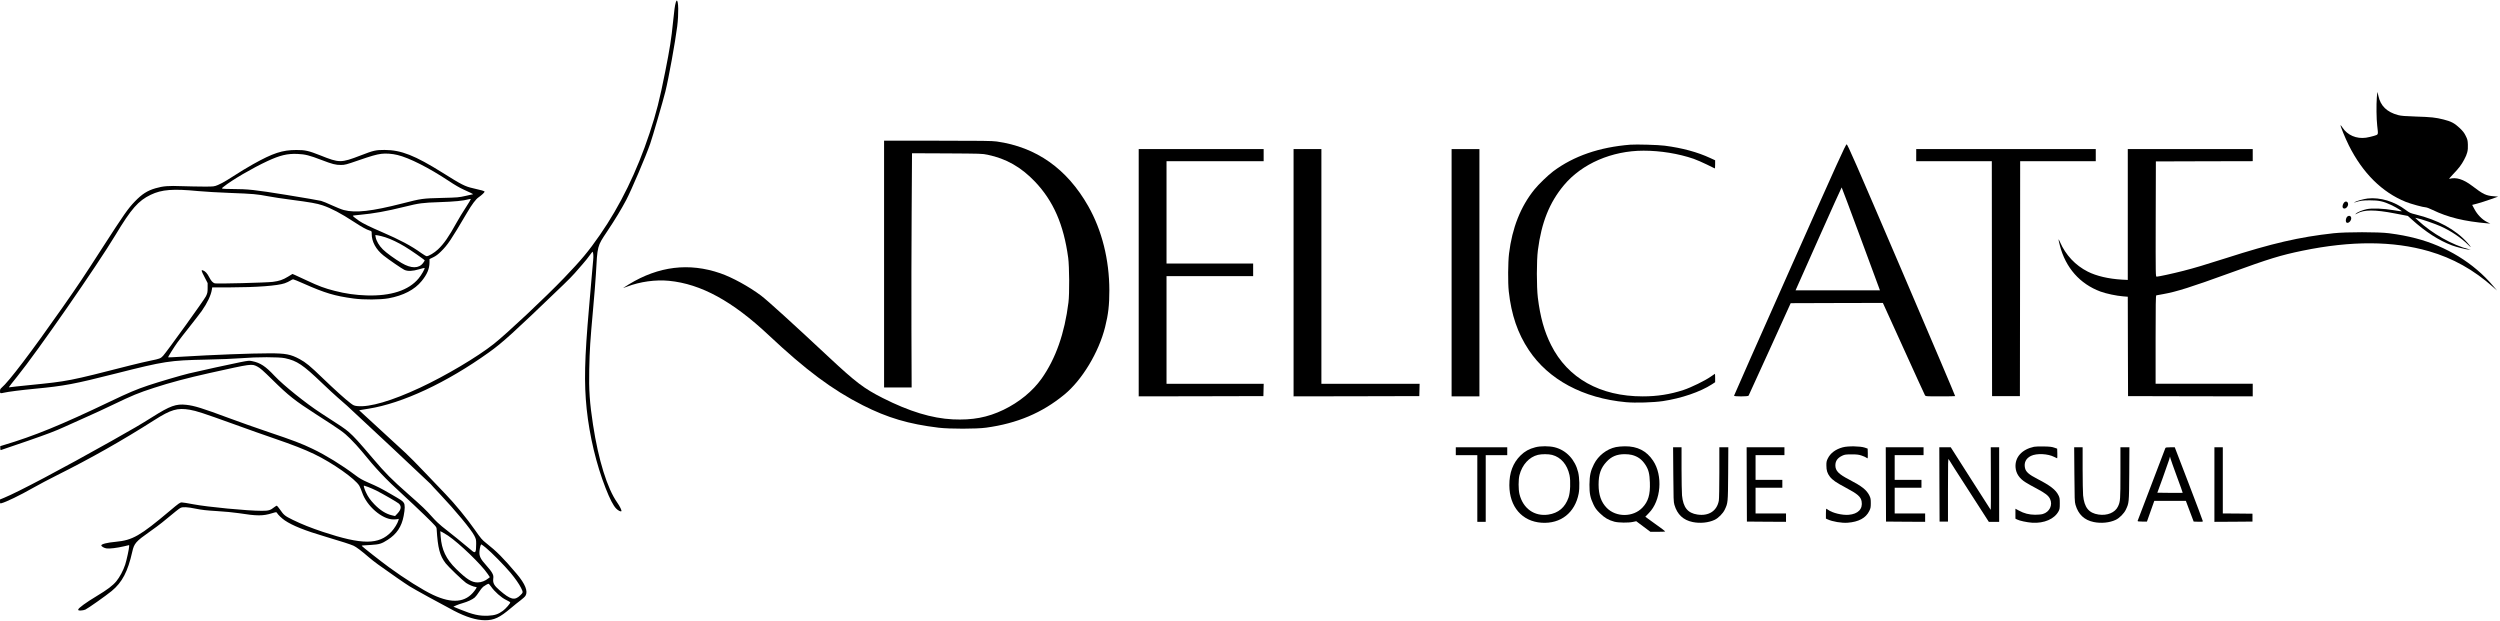 <?xml version="1.0" standalone="no"?>
<!DOCTYPE svg PUBLIC "-//W3C//DTD SVG 20010904//EN"
 "http://www.w3.org/TR/2001/REC-SVG-20010904/DTD/svg10.dtd">
<svg version="1.0" xmlns="http://www.w3.org/2000/svg"
 width="4762pt" height="1182pt" viewBox="0 0 4762 1182"
 preserveAspectRatio="xMidYMid meet">

<g transform="translate(0,1182) scale(0.1,-0.1)"
fill="#000000" stroke="none">
<path d="M12872 11773 c-17 -57 -29 -146 -52 -373 -31 -313 -62 -510 -149
-946 -110 -551 -167 -775 -297 -1169 -241 -729 -560 -1382 -947 -1940 -220
-317 -349 -471 -683 -820 -356 -371 -1083 -1054 -1339 -1257 -312 -247 -919
-607 -1404 -833 -540 -252 -962 -375 -1195 -350 -57 6 -73 12 -128 54 -104 79
-300 256 -533 480 -240 232 -321 298 -436 360 -173 93 -266 111 -578 111 -343
0 -1072 -28 -1680 -65 -134 -8 -246 -14 -248 -12 -6 6 107 187 175 282 36 50
140 185 232 300 92 116 196 251 232 301 105 148 177 301 193 406 l7 43 341 1
c505 1 903 31 1039 78 39 14 87 36 107 50 20 14 45 26 54 26 9 0 99 -36 199
-81 410 -182 592 -236 953 -285 191 -26 511 -24 665 4 282 51 498 164 632 329
103 126 148 232 149 352 l0 66 70 34 c51 24 92 55 148 110 131 130 187 213
495 736 98 167 169 261 225 299 55 38 111 90 111 105 0 12 -53 28 -222 66
-149 33 -219 69 -575 293 -531 332 -791 435 -1108 436 -169 0 -208 -9 -459
-106 -372 -143 -402 -143 -766 3 -220 87 -287 103 -455 102 -267 0 -444 -58
-825 -271 -123 -69 -207 -120 -495 -303 -55 -34 -134 -77 -175 -93 -74 -30
-77 -30 -265 -30 -104 0 -294 4 -422 8 -256 10 -355 2 -501 -40 -155 -45 -258
-111 -392 -250 -132 -137 -207 -244 -610 -869 -380 -590 -459 -708 -768 -1150
-598 -854 -1024 -1415 -1164 -1533 -22 -19 -28 -32 -28 -63 0 -43 5 -46 75
-29 76 18 326 50 587 75 568 54 750 89 1543 290 927 235 1030 251 1715 265
267 5 554 17 675 27 296 25 720 25 834 0 230 -50 339 -123 709 -477 114 -109
246 -231 293 -271 48 -41 129 -112 180 -158 160 -144 1587 -1482 1591 -1490 2
-5 81 -91 177 -192 295 -312 598 -678 656 -793 32 -63 35 -76 35 -155 0 -175
-14 -191 -96 -118 -69 61 -464 381 -557 451 -43 33 -125 111 -181 175 -123
138 -185 198 -461 441 -315 277 -437 400 -670 675 -277 326 -358 415 -457 502
-82 71 -137 108 -538 366 -276 178 -714 530 -879 706 -173 185 -271 250 -428
282 -56 12 -73 10 -226 -20 -164 -32 -771 -165 -981 -215 -142 -34 -580 -163
-771 -227 -232 -78 -373 -138 -725 -306 -938 -449 -1450 -658 -2030 -831 l-65
-20 0 -38 c0 -24 4 -38 11 -37 7 1 232 78 500 171 386 134 535 190 709 270
121 55 317 143 436 196 119 52 335 152 480 222 388 186 486 227 794 327 299
98 642 189 1055 281 811 180 801 179 911 124 52 -26 105 -72 294 -258 300
-296 426 -395 823 -650 488 -314 522 -338 651 -464 68 -67 167 -175 221 -241
270 -334 461 -535 786 -830 104 -95 291 -271 415 -391 213 -208 224 -221 226
-259 23 -370 59 -506 171 -654 46 -61 328 -332 389 -374 49 -34 149 -76 181
-77 31 0 28 -10 -22 -77 -167 -220 -422 -245 -786 -75 -190 88 -546 311 -839
526 -158 115 -515 396 -519 407 -2 5 5 9 15 9 10 0 81 5 159 10 162 10 202 22
321 99 170 109 263 249 302 454 26 137 27 213 2 250 -23 35 -45 50 -251 169
-197 114 -242 136 -427 217 -112 49 -163 78 -248 142 -255 192 -559 379 -810
499 -205 99 -370 162 -840 320 -231 78 -568 197 -750 265 -511 190 -661 237
-817 254 -193 22 -309 -20 -643 -231 -218 -137 -375 -230 -785 -460 -949 -534
-1779 -972 -2040 -1079 l-80 -33 0 -39 c0 -37 2 -39 25 -33 91 23 346 146 610
296 105 59 300 163 435 230 664 332 1249 663 1870 1058 317 202 438 237 676
197 127 -22 255 -64 824 -269 278 -101 633 -227 790 -280 347 -119 570 -206
755 -295 350 -168 783 -473 860 -605 13 -23 37 -80 53 -127 86 -256 378 -510
592 -513 36 -1 75 3 87 7 20 7 21 6 13 -22 -17 -61 -77 -158 -136 -221 -235
-249 -555 -250 -1304 -1 -227 76 -401 145 -575 230 -150 74 -168 89 -242 196
-27 38 -53 70 -59 72 -6 2 -28 -11 -50 -28 -73 -59 -107 -69 -239 -69 -272 0
-1034 73 -1305 125 -99 19 -198 35 -218 35 -33 0 -57 -17 -222 -156 -573 -483
-715 -564 -1035 -594 -164 -15 -275 -43 -275 -69 0 -19 53 -50 98 -57 57 -9
203 9 335 40 l97 23 0 -25 c0 -42 -48 -263 -75 -346 -36 -111 -105 -240 -169
-318 -68 -82 -171 -160 -374 -282 -202 -121 -352 -231 -352 -257 0 -16 7 -19
48 -18 26 0 65 8 87 17 46 20 394 265 503 355 200 165 307 370 392 749 35 157
68 195 330 379 86 60 194 140 240 178 253 209 321 263 347 276 43 23 136 18
295 -15 113 -23 201 -33 401 -45 141 -8 325 -26 409 -39 356 -56 466 -56 643
-1 73 22 80 23 89 8 20 -36 94 -107 150 -145 147 -100 381 -194 784 -313 312
-93 461 -141 527 -170 49 -22 153 -100 290 -219 39 -34 117 -95 175 -137 231
-166 510 -360 600 -416 89 -56 595 -334 845 -465 234 -122 426 -181 590 -182
176 -1 281 48 499 233 60 51 142 117 183 147 40 30 83 69 93 87 51 83 -5 223
-165 413 -259 306 -381 429 -590 594 -70 54 -97 86 -207 244 -159 227 -382
498 -563 686 -77 80 -253 264 -392 410 -138 146 -305 315 -371 375 -66 61
-291 268 -500 460 l-381 350 37 7 c20 4 84 14 141 23 647 103 1490 497 2293
1072 261 186 461 368 1420 1290 82 78 179 177 216 220 37 43 105 121 151 173
46 52 107 128 134 167 28 40 53 71 55 69 14 -15 19 -91 11 -160 -5 -45 -18
-191 -29 -326 -11 -135 -34 -396 -50 -580 -86 -981 -96 -1432 -45 -1929 54
-513 184 -1059 361 -1509 81 -207 145 -330 199 -387 39 -40 88 -65 101 -52 11
11 -27 90 -80 166 -188 266 -357 809 -460 1481 -63 408 -81 667 -72 1055 8
381 18 535 71 1120 25 270 49 576 55 680 31 564 24 540 214 825 156 234 269
421 364 600 97 184 375 835 457 1072 45 128 244 812 289 993 62 248 189 950
226 1244 29 239 25 491 -9 491 -4 0 -13 -17 -19 -37z m-5302 -2905 c225 -54
600 -244 979 -495 107 -72 214 -134 280 -163 105 -46 191 -89 181 -90 -3 0
-66 -14 -140 -31 -130 -30 -147 -31 -455 -39 -368 -9 -387 -12 -750 -105 -582
-149 -893 -185 -1115 -126 -41 10 -142 51 -225 89 -82 39 -177 77 -210 86 -33
9 -325 59 -650 112 -619 100 -738 113 -1055 114 -80 0 -155 3 -167 6 -22 6
-21 8 15 36 158 128 551 357 837 490 240 111 377 144 572 136 144 -6 228 -27
454 -114 211 -81 274 -97 374 -96 74 0 99 7 325 85 258 89 343 113 443 127 84
11 205 3 307 -22z m-3790 -688 c113 -11 385 -27 604 -35 445 -17 503 -22 726
-64 85 -16 279 -46 430 -65 369 -48 497 -71 604 -107 166 -56 349 -152 601
-317 147 -96 237 -146 295 -163 40 -12 40 -12 40 -63 0 -150 81 -298 225 -413
98 -78 352 -252 397 -273 65 -30 155 -26 278 10 56 17 105 29 108 26 10 -11
-61 -136 -113 -198 -188 -229 -530 -340 -995 -325 -210 7 -400 34 -605 87
-190 48 -303 90 -530 197 -99 46 -201 94 -227 105 l-47 20 -85 -52 c-98 -60
-166 -83 -291 -99 -119 -15 -1073 -40 -1105 -28 -39 13 -69 47 -105 117 -36
71 -74 113 -117 129 -41 15 -37 -3 30 -130 l57 -111 0 -91 c0 -83 -3 -99 -32
-160 -31 -65 -746 -1058 -817 -1135 -45 -49 -65 -57 -236 -91 -85 -17 -258
-58 -385 -90 -1186 -303 -1175 -301 -1920 -376 -198 -20 -368 -38 -377 -41
-10 -3 -18 -2 -18 2 0 4 71 95 158 203 381 471 1524 2117 1871 2694 302 502
435 653 672 767 211 101 425 117 909 70z m5092 -313 c-55 -83 -134 -213 -175
-288 -149 -270 -242 -404 -356 -511 -67 -63 -175 -128 -214 -128 -10 0 -57 27
-103 60 -187 136 -408 253 -749 400 -221 95 -366 166 -433 212 -64 44 -122 90
-122 98 0 4 60 12 133 18 260 24 504 67 850 153 283 70 345 78 672 89 279 9
452 26 546 53 24 7 46 10 47 5 2 -4 -41 -77 -96 -161z m-1531 -567 c110 -36
241 -99 369 -176 111 -66 380 -254 380 -264 0 -4 -13 -26 -30 -48 -79 -109
-228 -110 -410 -2 -129 76 -294 196 -358 260 -72 72 -124 161 -137 234 l-6 39
51 -7 c28 -4 91 -20 141 -36z m-329 -4756 c40 -15 111 -46 158 -69 122 -62
401 -223 427 -247 54 -50 46 -112 -25 -188 l-47 -50 -63 15 c-113 27 -223 97
-333 211 -77 81 -120 142 -159 227 -29 61 -48 127 -37 127 3 0 39 -12 79 -26z
m1521 -926 c221 -150 638 -553 757 -731 l41 -61 -28 -22 c-61 -49 -135 -78
-203 -78 -114 -1 -206 56 -411 256 -192 188 -278 368 -295 619 l-7 101 44 -22
c24 -13 70 -41 102 -62z m722 -232 c98 -78 361 -346 472 -479 90 -109 160
-210 197 -283 43 -88 43 -89 -14 -144 -107 -104 -185 -85 -396 98 -101 87
-128 136 -119 215 6 50 4 65 -19 110 -14 29 -65 95 -113 147 -111 122 -138
178 -130 269 6 67 23 131 36 131 4 0 43 -29 86 -64z m100 -741 c64 -93 194
-209 285 -252 43 -21 79 -42 79 -47 2 -21 -85 -120 -140 -161 -89 -65 -154
-87 -283 -93 -168 -7 -288 20 -536 121 l-124 51 52 24 c28 13 84 32 123 43 96
27 187 69 232 108 20 18 57 66 82 106 26 40 60 84 78 98 38 29 88 56 103 57 6
0 28 -25 49 -55z"/>
<path d="M45274 9968 c-11 -149 -8 -409 7 -540 21 -185 26 -168 -61 -196 -41
-13 -110 -28 -152 -35 -182 -26 -355 48 -449 194 -18 27 -34 47 -36 45 -9 -9
88 -245 158 -386 263 -526 633 -893 1084 -1075 96 -39 338 -105 383 -105 15 0
73 -22 128 -49 294 -142 601 -217 1049 -256 l50 -4 -65 32 c-89 44 -183 140
-237 244 l-43 80 99 26 c55 15 166 50 247 79 l149 53 -85 7 c-146 11 -201 37
-410 197 -168 128 -307 171 -435 134 -11 -3 20 36 71 88 108 112 159 178 212
279 59 109 75 174 70 284 -3 83 -7 100 -41 168 -29 60 -55 92 -118 152 -94 89
-163 125 -305 160 -150 38 -235 47 -524 56 -214 7 -280 12 -341 28 -212 56
-336 176 -375 364 -8 40 -17 74 -18 76 -2 2 -7 -43 -12 -100z"/>
<path d="M16840 6790 l0 -2350 263 0 262 0 -4 1087 c-2 599 0 1602 4 2231 l7
1143 667 -3 c646 -4 669 -4 774 -26 354 -74 636 -235 900 -511 353 -371 548
-819 634 -1451 22 -168 26 -684 5 -850 -73 -589 -242 -1070 -511 -1451 -170
-240 -428 -451 -726 -595 -304 -146 -591 -200 -967 -182 -399 20 -827 150
-1333 406 -359 182 -514 300 -1025 777 -694 649 -1171 1082 -1293 1174 -228
171 -550 348 -777 426 -595 205 -1173 135 -1741 -211 -60 -37 -109 -68 -109
-69 0 -2 33 10 74 25 247 95 543 136 800 111 609 -60 1208 -387 1900 -1037
706 -663 1211 -1040 1791 -1334 473 -239 870 -357 1445 -427 207 -25 721 -25
905 1 591 81 1066 282 1489 630 337 277 655 803 776 1286 61 243 81 417 81
700 -1 583 -141 1143 -402 1603 -405 713 -988 1125 -1744 1232 -81 12 -293 15
-1122 15 l-1023 0 0 -2350z"/>
<path d="M31055 9064 c-590 -47 -1079 -216 -1469 -507 -101 -76 -279 -248
-359 -347 -262 -324 -424 -733 -483 -1221 -20 -165 -23 -555 -5 -719 49 -447
170 -800 382 -1118 375 -564 1035 -918 1853 -993 178 -16 520 -6 701 21 350
52 712 176 933 319 l62 41 0 80 c0 44 -2 80 -4 80 -3 0 -39 -25 -81 -55 -104
-74 -373 -206 -520 -254 -253 -83 -498 -121 -775 -121 -811 0 -1427 345 -1745
978 -130 259 -206 531 -252 902 -25 207 -25 707 1 905 68 528 220 908 496
1238 343 410 914 657 1517 657 323 0 665 -56 954 -155 57 -20 169 -69 249
-108 80 -40 148 -73 153 -75 4 -2 7 32 7 76 l0 79 -91 42 c-244 114 -536 193
-870 236 -119 16 -541 28 -654 19z"/>
<path d="M34092 6682 c-584 -1313 -1062 -2393 -1062 -2400 0 -17 266 -17 277
1 4 6 186 406 405 887 l397 875 878 3 878 2 394 -867 c216 -478 400 -878 407
-890 14 -23 15 -23 293 -23 153 0 280 2 283 5 3 3 -456 1083 -1020 2400 -903
2108 -1029 2395 -1047 2395 -19 0 -154 -299 -1083 -2388z m1332 650 c186 -504
349 -945 362 -979 l23 -63 -804 0 -803 0 436 980 c240 539 439 980 442 980 3
0 157 -413 344 -918z"/>
<path d="M21690 6625 l0 -2355 1188 2 1187 3 3 118 3 117 -926 0 -925 0 0
1025 0 1025 825 0 825 0 0 120 0 120 -825 0 -825 0 0 975 0 975 925 0 925 0 0
115 0 115 -1190 0 -1190 0 0 -2355z"/>
<path d="M24640 6625 l0 -2355 1198 2 1197 3 3 118 3 117 -936 0 -935 0 0
2235 0 2235 -265 0 -265 0 0 -2355z"/>
<path d="M27650 6625 l0 -2355 265 0 265 0 0 2355 0 2355 -265 0 -265 0 0
-2355z"/>
<path d="M36500 8865 l0 -115 720 0 720 0 2 -2237 3 -2238 265 0 265 0 3 2238
2 2237 720 0 720 0 0 115 0 115 -1710 0 -1710 0 0 -115z"/>
<path d="M40530 7734 l0 -1246 -117 6 c-250 15 -479 68 -645 152 -235 118
-422 317 -529 564 -35 81 -36 62 -3 -65 110 -425 381 -733 775 -879 110 -40
303 -81 431 -91 l88 -7 2 -947 3 -946 1188 -3 1187 -2 0 120 0 120 -925 0
-925 0 0 840 c0 664 3 841 13 844 6 2 66 13 132 24 251 44 537 135 1280 405
743 270 954 335 1375 422 928 191 1723 187 2405 -10 459 -134 850 -351 1226
-685 l74 -65 -80 93 c-366 432 -887 751 -1468 902 -171 44 -307 70 -512 97
-200 26 -817 26 -1055 0 -652 -72 -1169 -191 -2055 -476 -407 -130 -596 -186
-810 -241 -194 -50 -470 -110 -505 -110 -20 0 -20 13 -18 1098 l3 1097 923 3
922 2 0 115 0 115 -1190 0 -1190 0 0 -1246z"/>
<path d="M45100 8039 c-74 -8 -221 -49 -250 -70 -13 -9 -12 -10 3 -5 105 34
150 40 287 40 171 1 259 -19 406 -88 91 -44 209 -114 202 -121 -2 -2 -71 7
-153 21 -195 33 -412 42 -513 20 -83 -17 -183 -59 -209 -88 -14 -16 -9 -14 27
6 130 74 332 75 715 1 l250 -48 73 -66 c263 -238 515 -400 767 -495 89 -33
249 -74 317 -80 51 -5 52 -5 13 4 -319 80 -711 302 -981 555 l-49 46 35 -7
c74 -14 345 -107 451 -155 198 -89 391 -220 524 -353 71 -72 58 -42 -19 44
-222 248 -558 431 -982 535 -103 25 -118 32 -190 86 -216 163 -486 244 -724
218z"/>
<path d="M44640 7948 c-25 -41 -26 -84 -2 -96 45 -24 107 52 84 103 -17 37
-57 34 -82 -7z"/>
<path d="M44719 7700 c-37 -22 -49 -110 -17 -123 44 -16 101 61 80 108 -12 26
-35 31 -63 15z"/>
<path d="M29244 3300 c-117 -30 -201 -77 -280 -155 -145 -143 -215 -329 -214
-569 2 -409 242 -688 615 -713 364 -24 636 191 706 557 20 107 15 301 -10 404
-58 241 -226 420 -446 476 -103 26 -271 27 -371 0z m321 -145 c168 -44 288
-184 331 -385 24 -115 15 -331 -19 -428 -65 -188 -194 -296 -384 -324 -266
-39 -483 116 -550 390 -22 91 -22 276 0 362 52 200 185 345 352 386 71 17 201
17 270 -1z"/>
<path d="M30780 3304 c-176 -37 -336 -162 -418 -325 -65 -129 -84 -217 -86
-389 -1 -171 15 -250 76 -379 33 -69 56 -101 122 -166 89 -88 165 -132 276
-162 80 -21 269 -24 356 -4 l61 13 135 -101 135 -101 141 0 c78 0 142 3 141 8
0 4 -85 68 -190 142 -104 74 -189 136 -189 137 0 1 31 33 68 71 232 235 270
713 80 997 -124 187 -299 276 -537 274 -58 0 -135 -7 -171 -15z m303 -149
c115 -30 192 -86 259 -189 60 -93 79 -168 85 -338 8 -228 -31 -361 -142 -477
-176 -185 -500 -187 -679 -6 -107 109 -156 249 -156 445 0 197 42 317 152 435
93 100 195 143 343 144 45 1 107 -6 138 -14z"/>
<path d="M35102 3300 c-137 -37 -237 -111 -287 -215 -22 -44 -27 -67 -26 -132
0 -92 17 -148 66 -212 48 -63 118 -112 305 -211 224 -119 284 -171 300 -260
26 -144 -67 -241 -246 -256 -125 -10 -307 34 -393 95 -16 12 -32 21 -35 21 -3
0 -6 -42 -6 -94 l0 -94 33 -15 c93 -43 266 -72 380 -64 211 16 348 90 413 224
25 51 29 69 29 148 0 78 -4 98 -27 146 -54 108 -144 179 -387 305 -198 102
-261 167 -261 269 0 86 42 144 135 187 44 20 66 23 175 23 104 0 136 -4 191
-23 36 -12 75 -29 85 -37 10 -8 23 -15 27 -15 4 0 6 42 5 93 l-3 92 -55 19
c-85 29 -320 33 -418 6z"/>
<path d="M38745 3310 c-232 -50 -366 -199 -353 -391 9 -117 71 -212 192 -287
33 -22 128 -75 210 -118 165 -88 224 -133 255 -197 56 -116 -9 -251 -138 -288
-25 -8 -90 -14 -146 -14 -116 1 -211 25 -312 81 l-63 34 0 -95 0 -94 30 -16
c49 -25 189 -55 290 -62 227 -14 423 71 502 219 20 37 23 57 23 148 0 91 -3
111 -25 155 -51 105 -156 186 -399 311 -164 84 -223 136 -239 210 -22 102 18
183 114 230 108 53 324 43 446 -21 26 -14 50 -25 53 -25 3 0 4 41 3 92 l-3 92
-55 19 c-43 16 -87 21 -200 23 -80 2 -163 -1 -185 -6z"/>
<path d="M27730 3225 l0 -75 205 0 205 0 0 -635 0 -635 80 0 80 0 0 635 0 635
205 0 205 0 0 75 0 75 -490 0 -490 0 0 -75z"/>
<path d="M31873 2783 c3 -459 5 -525 21 -578 54 -185 168 -292 349 -329 140
-29 301 -13 417 42 71 33 159 122 193 194 61 129 61 128 65 681 l3 507 -85 0
-86 0 0 -484 c0 -267 -4 -506 -10 -534 -37 -195 -192 -295 -407 -263 -186 28
-271 134 -294 365 -4 50 -9 277 -9 504 l0 412 -81 0 -80 0 4 -517z"/>
<path d="M33272 2593 l3 -708 373 -3 372 -2 0 80 0 80 -290 0 -290 0 0 245 0
245 255 0 255 0 0 75 0 75 -255 0 -255 0 0 235 0 235 275 0 275 0 0 75 0 75
-360 0 -360 0 2 -707z"/>
<path d="M35922 2593 l3 -708 373 -3 372 -2 0 80 0 80 -290 0 -290 0 0 245 0
245 255 0 255 0 0 75 0 75 -255 0 -255 0 0 235 0 235 275 0 275 0 0 75 0 75
-360 0 -360 0 2 -707z"/>
<path d="M36942 2593 l3 -708 80 0 80 0 0 607 c0 520 2 603 14 580 7 -15 182
-289 389 -609 l375 -583 98 0 99 0 0 710 0 710 -80 0 -80 0 2 -600 c2 -329 0
-596 -3 -592 -3 4 -176 274 -384 600 l-377 592 -109 0 -109 0 2 -707z"/>
<path d="M39513 2783 c3 -459 5 -525 21 -578 54 -185 168 -292 349 -329 140
-29 301 -13 417 42 71 33 159 122 193 194 61 129 61 128 65 681 l3 507 -85 0
-86 0 0 -488 c0 -512 -2 -546 -47 -640 -55 -116 -204 -178 -370 -153 -186 28
-271 134 -294 365 -4 50 -9 277 -9 504 l0 412 -81 0 -80 0 4 -517z"/>
<path d="M41245 3283 c-115 -299 -524 -1372 -527 -1383 -2 -12 12 -15 87 -15
l90 0 70 198 70 197 300 0 301 0 74 -197 75 -198 88 -3 c66 -2 87 0 87 10 0 7
-120 327 -267 710 l-268 698 -86 0 c-74 0 -88 -3 -94 -17z m220 -539 c63 -170
113 -310 111 -311 -2 -2 -111 -2 -243 -1 l-240 3 104 285 c57 157 111 312 121
345 l16 59 9 -36 c5 -20 60 -175 122 -344z"/>
<path d="M42180 2590 l0 -710 363 2 362 3 0 75 0 75 -282 3 -283 2 0 630 0
630 -80 0 -80 0 0 -710z"/>
</g>
</svg>
